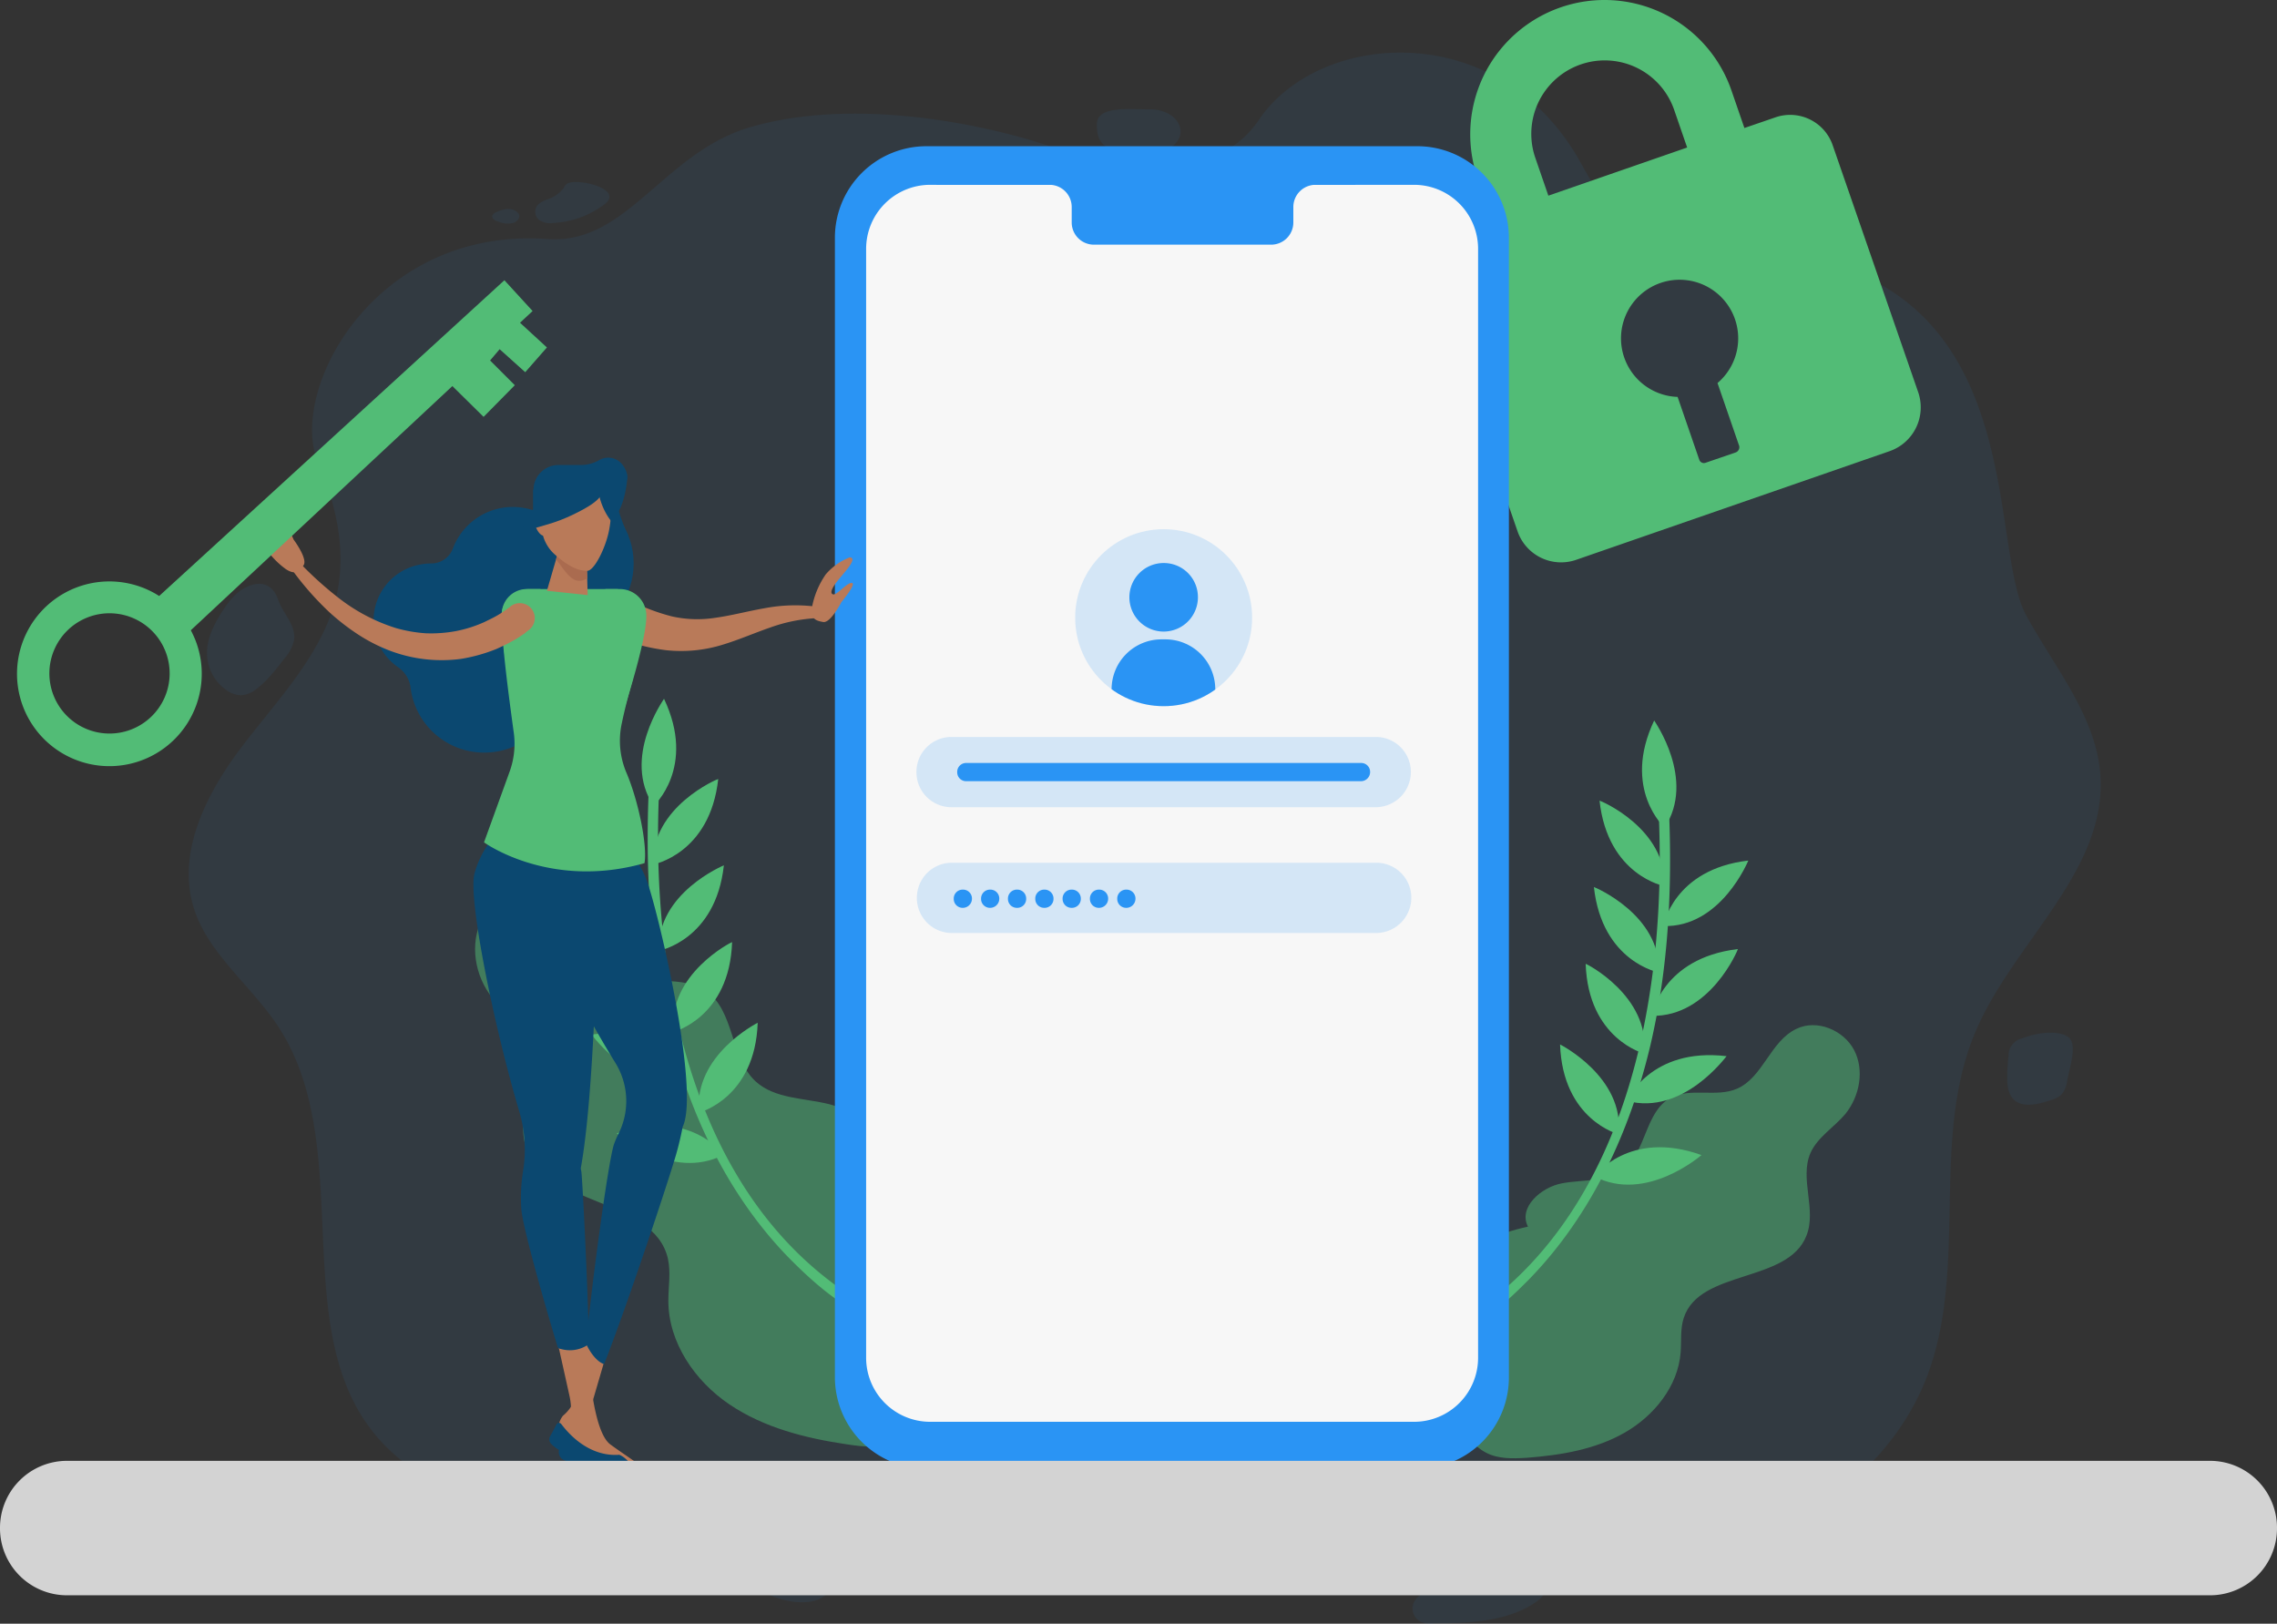 <svg xmlns="http://www.w3.org/2000/svg" width="525" height="374.367"><rect width="100%" height="100%" fill="#333333" stroke="none"/><defs><clipPath id="a"><circle cx="268.3" cy="142.412" r="20.4" fill="none"/></clipPath></defs><path d="M467.2 141.912c6.6 12.1 16.3 23.5 17.1 37.1 1.3 21.9-20 38.3-28.7 58.6-10.7 24.9-1.7 54.2-11.2 79.5-6.9 18.3-23.7 33-43.5 37.8-14.8 3.6-30.4 2-45.7 2.1-43.4.4-86.7 15.4-129.6 8.6-21.2-3.4-41.2-12-62.4-14.7-25.5-3.3-55.2.7-73.4-16.6-25.5-24.2-6.6-68.7-25.7-97.7-6.2-9.4-16.1-16.7-19.4-27.2-3.9-12.4 2.4-25.5 10.2-36.1 7.8-10.5 17.5-20.2 21.7-32.5 3.8-11.1 1.5-23.2-3.2-34-7.2-16.6 12.9-54.6 52.9-51.7 18.3 1.3 26.6-19.9 46.7-25.8 23-6.7 51.9-1.3 68.8 4.3 17.2 5.7 38.5 8.7 48.4-5.9 13.9-20.7 55.5-23.9 74.2 9.7 6.8 12.2 12.9 21.8 27.4 20.8 78.6-5.1 65.5 65.8 75.4 83.7zm-214.3-113.3c0 2.8 0 7.6 12.4 6.8 3.8-.2 6.9-2.3 6.9-5.1s-3.1-5.1-6.9-5.1c-3.8.1-12.4-1.1-12.4 3.4zm-122.1 13.7a1.997 1.997 0 00-.8 1 8 8 0 01-3.6 2.6 6.324 6.324 0 00-2.3 1.2 2.45 2.45 0 00.2 3.6 4.645 4.645 0 003.3.7 21.414 21.414 0 0011.9-4.4c4.3-3.5-6.3-6-8.7-4.7zm-11.8 6.4c-1.5-1-3.3-.4-4.8.3a1.576 1.576 0 00-.7.7c-.2.7.7 1.2 1.4 1.4a5.699 5.699 0 003.4.3c1.1-.3 2.2-1.7.7-2.7zm-54.8 89.7c-1.1-3.3-3.6-4.9-7.5-3-2.3 1.1-3.9 3.2-5.3 5.3-2.2 3.4-4.1 7.2-3.6 11.1a10.468 10.468 0 004.4 7.3 6.1 6.1 0 003.4 1.2 6.507 6.507 0 003.7-1.6c2.5-1.9 4.4-4.5 6.3-6.9a9.491 9.491 0 002.2-4.2c.5-3.5-2.6-6.2-3.6-9.2zm402 101a4.03 4.03 0 00-3.1 4.1 41.925 41.925 0 00-.3 5c0 1.8.2 3.8 1.6 5.1 1.9 1.7 4.9 1.1 7.3.4 1.4-.4 2.9-.8 3.8-1.9a5.702 5.702 0 001.1-2.8c.6-3.3 2.4-8.3.4-10.1-2.2-1.8-7.3-1.2-10.8.2zm-138.9 128.4a6.529 6.529 0 00-1.3 1.6 3.442 3.442 0 001.8 4.6 5.675 5.675 0 002.9.3c8.3-.1 17.2-.4 23.8-5.2.8-.6 1.6-1.4 1.5-2.3-.2-1.2-1.6-1.7-2.8-1.9-8.3-1.5-19.3-3.3-25.9 2.9zm-157-12.8c-7.2-1-18.6-2.3-18.6 3.5 0 2.2 10.2 4.3 11.8 4.7a133.458 133.458 0 0115.1 5c9.4 3.5 17-1.2 9.5-6.5a38.5 38.5 0 00-17.8-6.7z" fill="#2a94f4" opacity=".07"/><path d="M352.3 282.812c-2.3-4.4 3-9.1 7.9-10s10.4-.2 14.2-3.3c5.2-4.1 4.9-13 10.6-16.3 4.6-2.6 10.7-.1 15.5-2.2 6-2.6 7.7-11 13.7-13.8 4.7-2.3 10.9.3 13.3 4.9s1.3 10.6-2 14.7c-2.6 3.1-6.5 5.4-8.1 9.1-2.5 5.9 1.5 13-.9 19-4.3 11-24.7 7.7-28.3 19-.8 2.5-.5 5.2-.7 7.9-.6 7.8-6.1 14.6-12.9 18.5s-14.8 5.2-22.6 5.8c-3.2.2-6.6.3-9.4-1.2-2.7-1.4-4.5-3.9-6-6.6-9.4-16.9-13.3-39.1 15.7-45.5m-152.3-15.3c3.2-5.2-2.8-11.4-8.7-12.9s-12.6-1.2-17.1-5.3c-5.9-5.5-4.8-16.4-11.5-20.9-5.4-3.6-13-1.1-18.8-4.1-7.2-3.7-8.4-14.2-15.4-18.2-5.6-3.2-13.4-.7-16.8 4.8s-2.6 12.9 1.1 18.2c2.9 4.1 7.4 7.2 9.1 11.9 2.6 7.4-3 15.8-.7 23.3 4.3 13.9 29.6 11.7 32.8 25.9.7 3.2.1 6.4.1 9.7 0 9.6 6.1 18.5 14.1 23.9s17.6 7.8 27.1 9.2c3.9.6 8 1 11.6-.6 3.4-1.4 5.9-4.4 8-7.5 13.1-20.1 19.9-46.9-14.9-57.4" fill="#52bc76" opacity=".51"/><path d="M409.2 27.112l-7 2.4-3-8.7a30.961 30.961 0 10-58.5 20.3l3 8.7-7 2.4a10.528 10.528 0 00-6.5 13.4l19.7 56.9a10.621 10.621 0 0013.4 6.6l72.4-25.1a10.69 10.69 0 006.6-13.5l-19.7-56.9a10.371 10.371 0 00-13.4-6.5zm-55.2 9.3a16.935 16.935 0 1132-11.1l3 8.7-32 11.1zm42 51.9l5 14.5a1.294 1.294 0 01-.8 1.5l-7 2.4a1.12 1.12 0 01-1.4-.7l-5-14.5a13.51 13.51 0 119.2-3.2z" fill="#52bc76"/><g fill="#52bc76"><path d="M334.1 308.812c7.1-3 13.4-8.7 18.7-14.1 14.2-14.7 23-33.8 27.7-53.6 4.2-17.9 5.1-36.3 4.3-54.6-.1-1.5-2.5-1.6-2.4 0 2 41.1-6.2 91.4-42.9 116.4a42.426 42.426 0 01-6.5 3.8c-1.5.6-.3 2.7 1.1 2.1z"/><path d="M380.8 234.212s2.3-13.3 19.9-15.4c.1 0-6.4 15.7-19.9 15.4zm-5.7 19.6s5.4-12.4 23-10.3c-.1 0-10 13.8-23 10.3zm-7.5 17.4s8-10.9 24.7-4.9c0 0-12.8 11.2-24.7 4.9zm15.9-57.7s2.3-13.1 19.6-15.1c0 0-6.3 15.5-19.6 15.1zm.3-22.7s-9.9-8.9-2.4-24.7c0 .1 9.7 13.6 2.4 24.7zm0 13.5s-13.1-2.4-15-19.7c.1-.1 15.5 6.4 15 19.7zm-1.3 19.9s-13.1-2.4-15-19.7c.1 0 15.5 6.4 15 19.7zm-3.4 18.7s-12.9-3.3-13.5-20.7c0-.1 14.9 7.4 13.5 20.7zm-5.9 18.6s-12.9-3.3-13.5-20.7c0 0 14.9 7.5 13.5 20.7z"/></g><g fill="#52bc76"><path d="M200.3 303.812c-7.1-3-13.4-8.7-18.7-14.1-14.2-14.7-23-33.8-27.7-53.6-4.2-17.9-5.1-36.3-4.3-54.6.1-1.5 2.5-1.6 2.4 0-2 41.1 6.2 91.4 42.9 116.4a42.428 42.428 0 006.5 3.8c1.5.6.3 2.7-1.1 2.1z"/><path d="M153.6 229.212s-2.3-13.3-19.9-15.4c-.1 0 6.4 15.7 19.9 15.4zm5.8 19.6s-5.4-12.4-23-10.3c0 0 9.9 13.8 23 10.3zm7.5 17.4s-8-10.9-24.7-4.9c-.1 0 12.7 11.2 24.7 4.9zm-16-57.7s-2.3-13.1-19.6-15.1c0 0 6.3 15.5 19.6 15.1zm-.2-22.7s9.9-8.9 2.4-24.7c0 .1-9.8 13.6-2.4 24.7zm-.1 13.5s13.1-2.4 15-19.7c0-.1-15.5 6.4-15 19.7zm1.3 19.9s13.1-2.4 15-19.7c0 0-15.5 6.4-15 19.7zm3.4 18.7s12.9-3.3 13.5-20.7c0-.1-14.9 7.4-13.5 20.7zm5.9 18.6s12.9-3.3 13.5-20.7c0 0-14.9 7.5-13.5 20.7z"/></g><path d="M326.9 338.612H213.6a21.104 21.104 0 01-21.1-21.1v-262.7a21.104 21.104 0 0121.1-21.1h113.2a21.104 21.104 0 0121.1 21.1v262.7a21.019 21.019 0 01-21 21.1z" fill="#2a94f4"/><path d="M326 327.812H214.5a14.767 14.767 0 01-14.8-14.8v-255.6a14.767 14.767 0 0114.8-14.8H326a14.767 14.767 0 0114.8 14.8v255.6a14.767 14.767 0 01-14.8 14.8z" fill="#f7f7f7"/><path d="M312.5 42.612h-9.2a5.121 5.121 0 00-5.1 5.1v3.6a5.121 5.121 0 01-5.1 5.1h-40.9a5.121 5.121 0 01-5.1-5.1v-3.6a5.121 5.121 0 00-5.1-5.1h-26.1v-2.6h96.6v2.6z" fill="#2a94f4"/><circle cx="268.3" cy="142.412" r="20.4" fill="#2a94f4" opacity=".17" style="isolation:isolate"/><g clip-path="url(#a)"><path d="M276.2 137.712a7.9 7.9 0 11-7.9-7.9 7.853 7.853 0 017.9 7.9zm4 32.5v-11.3a11.502 11.502 0 00-11.5-11.5h-.9a11.502 11.502 0 00-11.5 11.5v11.3a3.16 3.16 0 003.2 3.2H277a3.16 3.16 0 003.2-3.2z" fill="#2a94f4"/></g><path d="M317.2 186.112h-97.8a8.066 8.066 0 01-8.1-8.1 8.066 8.066 0 018.1-8.1h97.8a8.066 8.066 0 018.1 8.1 8.13 8.13 0 01-8.1 8.1z" fill="#2a94f4" opacity=".17" style="isolation:isolate"/><path d="M313.8 180.112h-91a2.05 2.05 0 01-2.1-2.1 2.05 2.05 0 012.1-2.1h91a2.05 2.05 0 012.1 2.1 2.112 2.112 0 01-2.1 2.1z" fill="#2a94f4"/><path d="M317.3 215.112h-97.8a8.066 8.066 0 01-8.1-8.1 8.066 8.066 0 018.1-8.1h97.8a8.066 8.066 0 018.1 8.1 8.13 8.13 0 01-8.1 8.1z" fill="#2a94f4" opacity=".17" style="isolation:isolate"/><path d="M222 209.312a2.05 2.05 0 01-2.1-2.1 2.05 2.05 0 012.1-2.1 2.05 2.05 0 012.1 2.1 2.112 2.112 0 01-2.1 2.1zm8.4-2.1a2.05 2.05 0 00-2.1-2.1 2.05 2.05 0 00-2.1 2.1 2.05 2.05 0 002.1 2.1 2.112 2.112 0 002.1-2.1zm6.2 0a2.05 2.05 0 00-2.1-2.1 2.05 2.05 0 00-2.1 2.1 2.05 2.05 0 002.1 2.1 2.05 2.05 0 002.1-2.1zm6.3 0a2.05 2.05 0 00-2.1-2.1 2.05 2.05 0 00-2.1 2.1 2.05 2.05 0 002.1 2.1 2.05 2.05 0 002.1-2.1zm6.3 0a2.05 2.05 0 00-2.1-2.1 2.05 2.05 0 00-2.1 2.1 2.05 2.05 0 002.1 2.1 2.05 2.05 0 002.1-2.1zm6.3 0a2.05 2.05 0 00-2.1-2.1 2.05 2.05 0 00-2.1 2.1 2.05 2.05 0 002.1 2.1 2.112 2.112 0 002.1-2.1zm6.3 0a2.05 2.05 0 00-2.1-2.1 2.05 2.05 0 00-2.1 2.1 2.05 2.05 0 002.1 2.1 2.112 2.112 0 002.1-2.1z" fill="#2a94f4"/><path d="M135.2 308.812s-2.1 11.6-2.6 13.6a9.144 9.144 0 01-2.8 4 5.076 5.076 0 00-.9 1.8 1.838 1.838 0 00.2 1.6c5.3 8.5 16.4 10.1 16.5 9.4.2-1.3-1.9-3.5-4.3-4.4a7.643 7.643 0 01-4.8-5.5 11.486 11.486 0 01.1-6.1l2.6-8.9z" fill="#b97a59"/><path d="M128.7 310.112l2.6 11.7a15.607 15.607 0 01-1.4 10.6 3.406 3.406 0 001.8 4.8c6.3 2.2 18.4 6.5 18.9 6 2.8-2.3-4.5-6.2-9.9-10.2-3.6-2.7-5-15.5-5.3-25.2l-5.8 1.5a.948.948 0 00-.9.8z" fill="#b97a59"/><path d="M139.5 336.312a45.024 45.024 0 008 1.5 1.91 1.91 0 01.8.3c2.5 1.9 3.8 3.9 2.3 5.1-.6.5-14.9-4.6-20.4-6.5a2.023 2.023 0 01-1.1-2.9l1.1-2a44.383 44.383 0 009.3 4.5zm-8.1-146c-6.6 2.3-10.7 11.3-7.7 19.7 1.7 4.9 10 21.8 18.1 34.9a16.763 16.763 0 01.8 16.5 20.295 20.295 0 00-1.1 2.6c-1.3 4.4-4.7 29.2-6.4 45.7.8 1.9 2.5 4.3 4.2 4.8 5.8-14.9 14.6-41.7 16-46.4a71.942 71.942 0 002.1-8.3c4-8.4-5.4-48.7-8.2-56.6-3-8.3-11.3-15.2-17.8-12.9z" fill="#0b4870"/><ellipse cx="135.5" cy="129.912" rx="10.6" ry="13.7" fill="#0b4870"/><path d="M133 131.312a14.763 14.763 0 00-28.6-4.8 5.302 5.302 0 01-5 3.4 14.065 14.065 0 00-2.8.3 13.108 13.108 0 00-4.7 23.7 6.698 6.698 0 012.8 4.9 17.114 17.114 0 0018.9 14.6 17.17 17.17 0 0010.9-28.5 14.65 14.65 0 008.5-13.6zm2.5-19.6s6 3.8 5.2 8.8c0 0 3.2-2.3 3.9-10 .6-5.4-9.1 1.2-9.1 1.2z" fill="#0b4870"/><path d="M145.2 138.412a46.016 46.016 0 009.7 3.7 26.833 26.833 0 0010.2.3c3.6-.5 7.3-1.5 11.3-2.2a37.886 37.886 0 0112.1-.3 1.34 1.34 0 011.1 1.5 1.278 1.278 0 01-1.2 1.1 37.083 37.083 0 00-10.9 2.2c-3.5 1.2-7.1 2.8-11.1 4a32.34 32.34 0 01-12.8 1.2 46.578 46.578 0 01-12.3-3.3 4.56 4.56 0 113.3-8.5c.1 0 .2.1.3.1z" fill="#b97a59"/><path d="M142.2 168.812c2.4-7.2 7.2-22.5 6.8-27.4a6.102 6.102 0 00-6.1-5.6H122a6.404 6.404 0 00-6.4 6.2c-.2 6 2.6 19.7 4.2 26.9h22.4z" fill="#52bc76"/><path d="M135.3 310.212a1.23 1.23 0 00.5-1c-.4-15.3-1.4-34.8-1.7-38.5a6.88 6.88 0 00-.2-1.3c3.3-18.1 3.8-56.9 4.1-63.7.4-8.9-5-19-11.9-19.4-7-.3-14.5 6.9-16.7 15.1-1.5 5.4 4.2 34.2 10.4 55.1a30.82 30.82 0 01.8 13.5 38.727 38.727 0 00-.4 8.8c.3 3.7 4.4 18.6 8.3 31.5a.849.849 0 00.8.7 7.457 7.457 0 006-.8z" fill="#0b4870"/><path d="M117.5 177.912a18.851 18.851 0 00.9-9.4c-1-7.4-2.9-21.2-2.7-27.1a5.762 5.762 0 015.8-5.6h3.1a7.857 7.857 0 007.5 4.8 7.758 7.758 0 007.5-4.8h2.9c-3.1 6.7-2 15.6 3.4 20.8-1 3.6-1.9 7.1-2.5 10a18.827 18.827 0 001.1 11.7c2.7 6.4 4.8 16.6 4.1 20.7-21.9 6.2-37-4.8-37-4.8z" fill="#52bc76"/><path fill="#b97a59" d="M135.5 137.212l-9.4-1 3-10.3 6.1.7.3 10.6z"/><path d="M135.2 126.612l-6.1-.8-.9 3.2c1.4 1.5 3.1 4.9 5.3 4.9a3.293 3.293 0 001.9-.6z" fill="#aa6b4f"/><path d="M135.4 131.612c-2.1 0-4.3-1-7.4-3.7a9.053 9.053 0 01-3.1-6.1v-10.1h15.5a27.71 27.71 0 010 10.7c-.8 4-3.4 9.2-5 9.2z" fill="#b97a59"/><path d="M127.5 119.912c0 2-.9 3.6-2.1 3.6s-2.4-2.6-2.4-4.5a2.304 2.304 0 012.4-2.6c1.2-.1 2.1 1.5 2.1 3.5z" fill="#b97a59"/><path d="M123 112.912a5.763 5.763 0 015.7-5.7h5.2a8.48 8.48 0 004.2-1.1 4.155 4.155 0 015.4 1c1.4 1.8 2 4.3-1.5 6.6-1.7 1.1-4.2-.1-5.9.4h-4.9a2.968 2.968 0 00-2.9 2.9 1.88 1.88 0 01-1.9 1.8h-.2l-.7-2.4-2.6 3.5v-7z" fill="#0b4870"/><path d="M194 138.812s-2.5 4.9-4.2 4.6-2.9-.7-2.6-3.3a19.655 19.655 0 013.2-7.7 14.004 14.004 0 015.5-3.9c1.9.1-.9 3.1-2.2 4.7-1.3 1.5-2.6 3.4-1.7 3.8s3.2-2.7 4.4-2.6-2.4 4.4-2.4 4.4z" fill="#b97a59"/><path d="M139.3 111.512c-.5 2.3.2 3.6-7.3 7.2-7.6 3.6-9.9 2.1-12.3 5.9 0 0 1-6.4 5.2-8.6s11.4-3.6 13.7-8.7c0 0 1 2.7.7 4.2z" fill="#0b4870"/><path d="M122 145.212a8.744 8.744 0 00-1 .8l-.9.6a17.39 17.39 0 01-1.8 1.1c-1.2.7-2.5 1.3-3.8 1.9a38.39 38.39 0 01-8.2 2.3 33.739 33.739 0 01-16.7-2 38.898 38.898 0 01-7.3-3.8 52.292 52.292 0 01-6.4-5 68.895 68.895 0 01-10.2-12.1.984.984 0 01.3-1.4.948.948 0 011.3.2 82.663 82.663 0 0011.1 10.3 41.83 41.83 0 0012.9 6.7 33.284 33.284 0 006.9 1.2 32.084 32.084 0 006.9-.5 29.875 29.875 0 006.6-2.1c1-.5 2.1-1 3.1-1.6.5-.3 1-.6 1.4-.9.2-.2.5-.3.7-.5l.6-.4.2-.2a3.451 3.451 0 114.3 5.4z" fill="#b97a59"/><path d="M137.8 112.012s.3 7.8 7.1 11.5c0 0-3-5.9-2.8-9.7.2-3.9-4.7-4.5-4.3-1.8zm-10.6 221a1.53 1.53 0 01-.4-1.8c.3-.5 1-1.8 1.5-2.8a.656.656 0 011.1-.1c3.4 4.5 8.1 7.5 13.4 7.1 1.9.8 3.5 3.1 3.3 4.2 0 .2-2.3.8-5-.1-11.8-3.9-13.9-6.5-13.9-6.5z" fill="#0b4870"/><path d="M67.7 124.412s3.3 4.4 2.3 5.9-2 2.3-4.1.9a18.94 18.94 0 01-5.6-6.4 14.633 14.633 0 01-1.1-6.7c1-1.7 2.5 2.2 3.3 4.1s1.9 3.9 2.7 3.2c.8-.6-1.1-4.1-.4-5.1.7-1.1 2.9 4.1 2.9 4.1z" fill="#b97a59"/><path d="M509.5 367.812h-494a15.45 15.45 0 01-15.5-15.5 15.45 15.45 0 0115.5-15.5h494a15.45 15.45 0 0115.5 15.5 15.45 15.45 0 01-15.5 15.5z" fill="#d3d3d3"/><path d="M122.8 71.712l-6.5-7.1-79.6 72.8a21.296 21.296 0 108.4 10.3 25.578 25.578 0 00-1.1-2.4l60.3-56.3 7.2 7.1 7.2-7.3-5.7-5.7 2.2-2.6 5.9 5.3 5-5.7-6.2-5.7zm-92.6 96.5a13.864 13.864 0 118-17.9 13.859 13.859 0 01-8 17.9z" fill="#52bc76"/></svg>